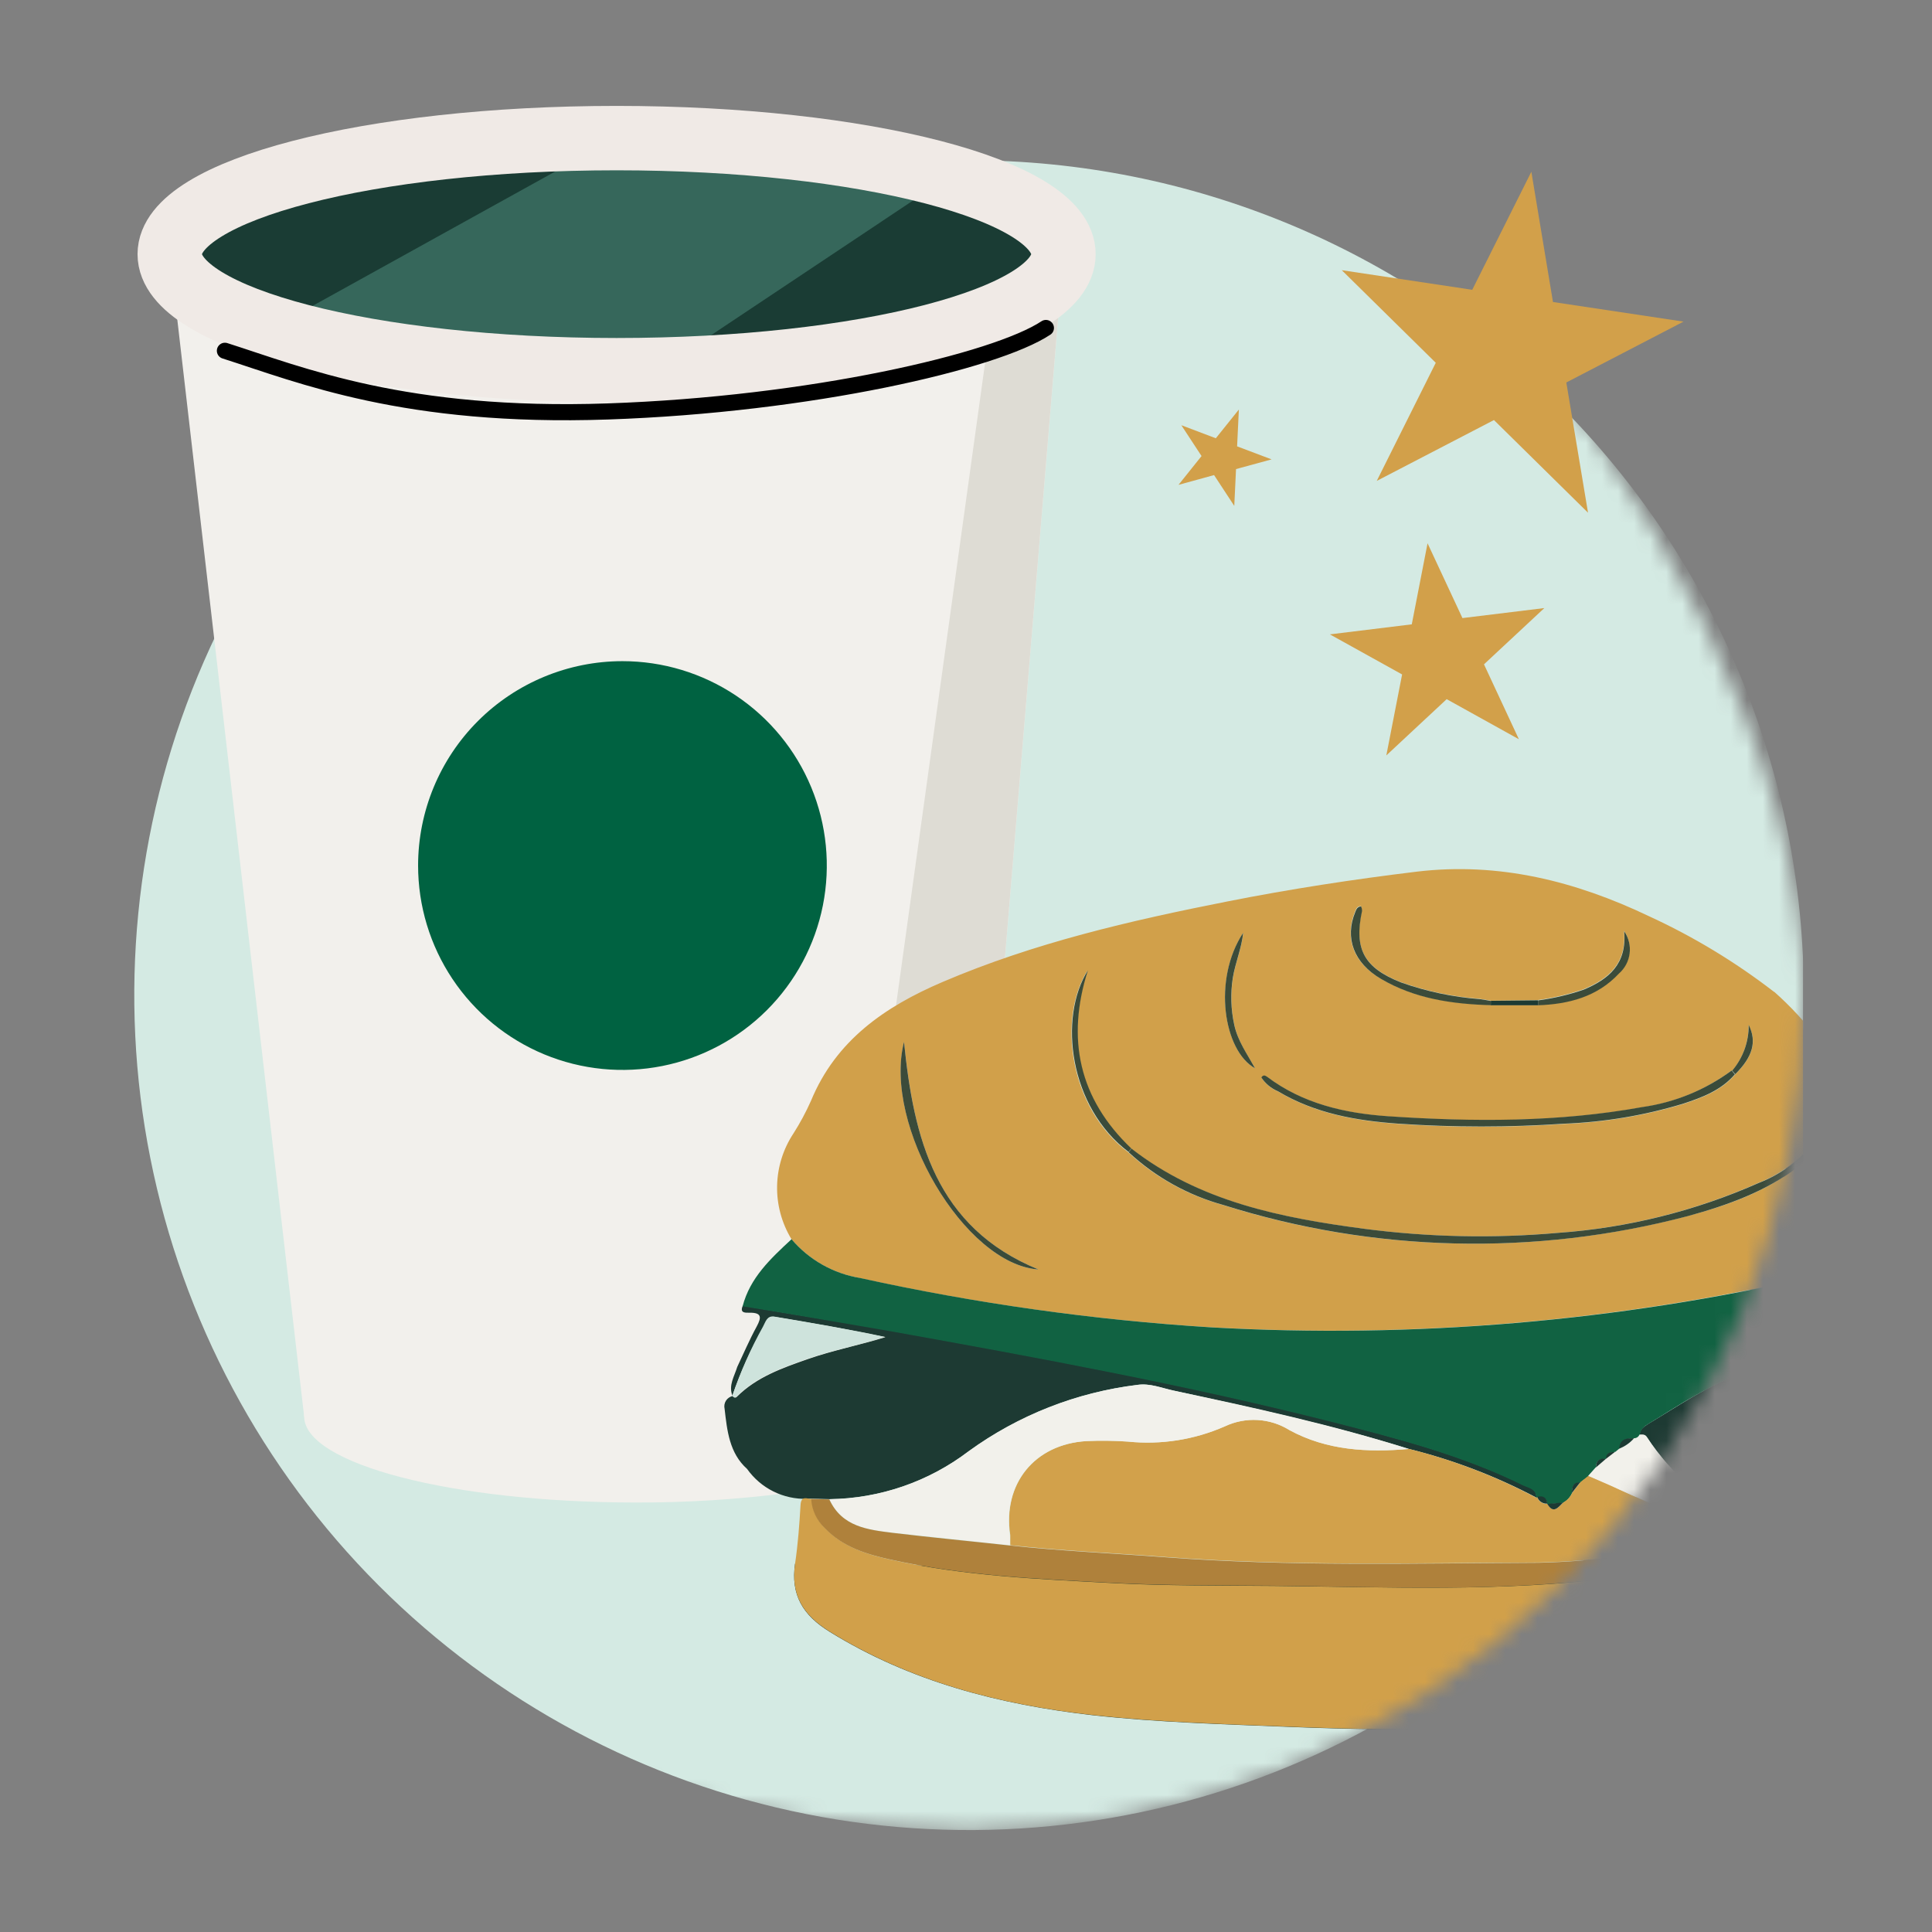 <?xml version="1.0" standalone="no"?>
<!DOCTYPE svg PUBLIC "-//W3C//DTD SVG 1.1//EN" "http://www.w3.org/Graphics/SVG/1.1/DTD/svg11.dtd">
<svg xmlns="http://www.w3.org/2000/svg" width="120" height="120" viewBox="0 0 120 120" fill="none">
<rect x="0" y="0" width="120" height="120" fill="#808080" stroke="none"/>
<g clip-path="url(#clip0_860_14723)">
<mask id="mask0_860_14723" style="mask-type:luminance" maskUnits="userSpaceOnUse" x="-11" y="-8" width="124" height="122">
<path d="M-9.123 66.33C-6.261 94.851 31.553 113.67 60.19 113.67C66.999 113.67 73.741 112.328 80.031 109.722C86.322 107.116 92.038 103.297 96.853 98.481C101.667 93.666 105.487 87.95 108.092 81.658C110.698 75.367 112.039 68.624 112.039 61.814C112.039 33.179 75.677 -8 47.046 -8H45.625C17.268 -8 -16.538 -7.393 -9.123 66.33Z" fill="white"/>
</mask>
<g mask="url(#mask0_860_14723)">
<path d="M112.039 61.813C112.039 72.069 108.998 82.095 103.301 90.622C97.604 99.15 89.506 105.797 80.031 109.721C70.557 113.646 60.132 114.673 50.074 112.672C40.016 110.671 30.778 105.733 23.526 98.481C16.275 91.228 11.337 81.989 9.336 71.929C7.336 61.87 8.362 51.444 12.287 41.968C16.211 32.493 22.857 24.394 31.383 18.696C39.91 12.998 49.935 9.957 60.19 9.957C73.941 9.957 87.129 15.42 96.853 25.145C106.576 34.87 112.039 48.06 112.039 61.813Z" fill="#D4EAE3"/>
<path d="M66.053 15.787L60.049 87.986H18.891L10.543 15.787H66.053Z" fill="#F2F0EC"/>
<path d="M60.049 87.986C60.049 89.765 56.679 91.347 51.504 92.321C50.669 92.477 49.783 92.617 48.855 92.741C45.742 93.14 42.607 93.334 39.47 93.322C28.099 93.322 18.891 90.927 18.891 87.976C18.891 85.025 28.104 82.629 39.47 82.629C43.046 82.612 46.619 82.87 50.156 83.402C51.043 83.542 51.888 83.698 52.681 83.874C57.187 84.875 60.054 86.337 60.054 87.986" fill="#F2F0EC"/>
<path d="M38.656 41.066C41.167 41.065 43.622 41.809 45.71 43.203C47.798 44.598 49.426 46.58 50.387 48.9C51.349 51.22 51.6 53.773 51.111 56.236C50.621 58.699 49.412 60.961 47.637 62.737C45.861 64.512 43.599 65.722 41.136 66.211C38.674 66.701 36.121 66.449 33.802 65.488C31.482 64.526 29.5 62.898 28.106 60.81C26.711 58.721 25.968 56.267 25.969 53.755C25.97 50.39 27.307 47.164 29.686 44.784C32.066 42.405 35.292 41.068 38.656 41.066Z" fill="#006241"/>
<path d="M66.053 15.765L60.049 87.985C60.049 89.764 56.678 91.346 51.504 92.32L52.105 87.985L52.686 83.883L52.748 83.417L61.869 17.606L63.943 15.786L66.053 15.765Z" fill="#DEDCD4"/>
<path d="M67.226 15.299C67.226 19.027 56.338 22.092 42.338 22.465C41.39 22.465 40.425 22.502 39.45 22.507C30.983 22.507 23.403 21.522 18.311 19.966C14.163 18.711 11.695 17.078 11.695 15.299C11.695 11.316 24.139 8.086 39.45 8.086C47.715 8.086 55.135 9.024 60.216 10.518C64.566 11.788 67.206 13.463 67.206 15.299" fill="#1A3C34"/>
<path d="M59.616 10.518L41.728 22.445C40.779 22.445 39.814 22.487 38.834 22.487C30.367 22.487 22.787 21.502 17.695 19.951L38.295 8.543L59.616 10.518Z" fill="#36675B"/>
<path d="M38.298 22.994C53.627 22.994 66.053 19.767 66.053 15.786C66.053 11.805 53.627 8.578 38.298 8.578C22.969 8.578 10.543 11.805 10.543 15.786C10.543 19.767 22.969 22.994 38.298 22.994Z" stroke="#F0EAE6" stroke-width="4" stroke-miterlimit="10"/>
<path d="M13.969 21.787C18.703 23.296 25.158 25.987 37.747 25.556C50.336 25.126 61.836 22.445 64.963 20.371" stroke="black" stroke-miterlimit="10" stroke-linecap="round"/>
<path d="M49.383 97.123C49.103 99.062 49.86 100.322 51.525 101.349C56.554 104.46 62.092 105.876 67.873 106.535C71.938 106.986 76.024 107.095 80.109 107.261C87.602 107.561 95.068 107.515 102.462 106.109C106.786 105.29 110.939 103.989 114.47 101.204C115.108 100.685 115.585 98.777 115.227 98.067C115.14 97.921 115.001 97.813 114.838 97.766C112.987 97.139 111.172 96.412 109.399 95.588C109.128 95.278 108.765 95.063 108.362 94.976C106.055 93.374 103.851 91.668 102.296 89.272C102.177 89.09 102.011 89.116 101.84 89.132C101.84 88.774 102.109 88.613 102.389 88.432C103.317 87.877 104.225 87.296 105.158 86.752C108.404 84.864 112.049 83.92 115.445 82.391C117.218 81.592 119.038 80.871 120.562 79.611C121.294 80.244 120.355 80.228 120.205 80.322C119.686 80.643 119.634 80.84 120.075 81.322C121.387 82.707 125.317 85.123 126.981 86.026L129.895 87.524L115.844 98.352C115.844 98.352 115.637 98.378 115.248 98.072M50.13 93.094C49.404 93.116 48.683 92.958 48.032 92.634C47.382 92.31 46.822 91.83 46.402 91.237C45.303 90.257 45.163 88.862 45.007 87.509C44.986 87.422 44.983 87.331 44.997 87.243C45.012 87.155 45.045 87.07 45.093 86.995C45.142 86.92 45.205 86.856 45.28 86.806C45.354 86.756 45.438 86.722 45.526 86.705C45.532 86.73 45.546 86.752 45.565 86.77C45.583 86.788 45.606 86.8 45.632 86.805C45.657 86.811 45.683 86.809 45.707 86.8C45.732 86.792 45.753 86.777 45.769 86.757C46.993 85.533 48.574 84.978 50.156 84.423C51.737 83.868 53.381 83.552 54.999 83.054C52.707 82.567 50.42 82.178 48.134 81.794C47.657 81.711 47.579 82.131 47.418 82.416C46.648 83.778 46.002 85.206 45.489 86.684C45.24 86.036 45.614 85.486 45.79 84.906C46.189 84.066 46.552 83.21 46.998 82.396C47.314 81.81 47.309 81.525 46.547 81.535C46.324 81.535 45.92 81.576 46.138 81.099C49.155 81.618 52.178 82.085 55.19 82.624C64.44 84.283 73.685 85.984 82.795 88.297C86.819 89.334 90.847 90.371 94.596 92.217C94.938 92.388 95.457 92.43 95.426 93.016C92.922 91.692 90.267 90.679 87.519 89.998C82.712 88.504 77.802 87.441 72.887 86.368C72.15 86.212 71.43 85.901 70.647 86.015C66.863 86.477 63.259 87.894 60.173 90.133C57.683 92.029 54.649 93.074 51.519 93.114L50.42 93.083M124.731 91.476C124.342 91.279 124.031 91.128 123.725 90.957C120.272 89.173 116.985 87.182 115.31 83.438C115.092 82.945 114.838 82.982 114.413 83.158C113.357 83.617 112.277 84.019 111.178 84.361C110.4 84.589 110.255 84.88 110.545 85.652C112.209 90.076 115.409 92.954 119.624 94.857C119.774 94.941 119.947 94.975 120.118 94.954C120.289 94.932 120.448 94.856 120.573 94.737C121.931 93.659 123.3 92.591 124.721 91.465" fill="#1D3A33"/>
<path d="M110.206 61.607C112.24 63.414 113.896 65.607 115.08 68.058C115.199 68.301 115.318 68.576 115.598 68.638C115.643 69.053 115.781 69.452 116.003 69.805C117.366 71.879 117.765 74.078 116.837 76.437C115.844 77.852 114.369 78.855 112.689 79.258C100.383 82.078 87.74 83.148 75.135 82.437C67.808 81.976 60.527 80.951 53.358 79.373C51.716 79.086 50.227 78.231 49.153 76.956C48.551 75.963 48.244 74.82 48.267 73.66C48.29 72.499 48.642 71.369 49.282 70.401C49.695 69.753 50.059 69.076 50.371 68.374C51.927 64.609 54.965 62.525 58.538 60.995C64.241 58.557 70.199 57.183 76.234 55.991C80.138 55.218 84.068 54.616 88.009 54.139C93.095 53.533 97.86 54.73 102.413 56.903C105.175 58.171 107.784 59.749 110.19 61.607M95.512 62.125L92.608 62.156C92.37 62.115 92.131 62.068 91.892 62.037C90.222 61.911 88.576 61.562 86.998 61C84.711 60.092 84.089 58.926 84.587 56.545C84.584 56.454 84.562 56.364 84.525 56.281C84.281 56.281 84.229 56.468 84.162 56.628C83.498 58.252 84.058 59.802 85.754 60.777C87.859 62.016 90.197 62.333 92.592 62.416H95.517C97.42 62.343 99.188 61.897 100.541 60.445C100.91 60.124 101.148 59.678 101.208 59.193C101.269 58.708 101.147 58.217 100.868 57.816C101.049 59.864 99.893 60.803 98.353 61.446C97.43 61.761 96.478 61.985 95.512 62.115M107.567 66.486C105.932 67.699 104.022 68.487 102.008 68.778C96.787 69.722 91.524 69.701 86.262 69.349C83.565 69.167 80.942 68.576 78.702 66.891C78.593 66.808 78.458 66.761 78.355 66.943C78.608 67.324 78.969 67.621 79.391 67.798C81.699 69.183 84.265 69.624 86.894 69.81C90.305 70.041 93.728 70.041 97.14 69.81C99.652 69.715 102.142 69.298 104.549 68.571C105.742 68.177 106.918 67.736 107.774 66.735C108.858 65.657 109.153 64.692 108.609 63.676C108.62 64.721 108.251 65.734 107.572 66.528M70.24 71.35C66.994 68.239 66.185 64.547 67.544 60.284C65.693 63.23 66.382 68.784 70.069 71.563C71.74 73.114 73.761 74.24 75.959 74.845C85.309 77.792 95.301 78.033 104.782 75.54C107.25 74.892 109.656 74.042 111.72 72.429C112.14 72.108 112.58 71.776 112.503 71.117C111.631 72.167 110.504 72.975 109.231 73.466C105.274 75.22 101.042 76.273 96.725 76.577C92.721 76.929 88.691 76.844 84.706 76.323C79.547 75.644 74.492 74.648 70.24 71.335M56.153 64.713C54.83 69.898 59.922 78.538 64.5 78.849C58.112 76.256 56.754 70.707 56.153 64.713ZM77.96 66.357C77.442 65.47 76.877 64.651 76.664 63.645C76.456 62.69 76.426 61.706 76.576 60.741C76.732 59.792 77.126 58.895 77.219 57.94C75.311 60.844 76.001 65.273 77.96 66.357Z" fill="#D1A04A"/>
<path d="M49.153 76.957C50.242 78.246 51.755 79.104 53.42 79.378C60.59 80.957 67.87 81.982 75.197 82.443C87.802 83.154 100.445 82.084 112.752 79.264C114.432 78.86 115.907 77.857 116.9 76.443C118.258 77.332 119.495 78.394 120.581 79.601C119.057 80.861 117.237 81.582 115.464 82.381C112.067 83.936 108.422 84.854 105.177 86.742C104.243 87.26 103.336 87.867 102.408 88.422C102.128 88.588 101.889 88.764 101.858 89.122C101.833 89.188 101.789 89.245 101.73 89.285C101.672 89.325 101.602 89.346 101.532 89.345C101.06 89.345 100.655 89.386 100.619 89.983L100.36 90.195H100.318C100.012 90.195 99.8 90.268 99.769 90.621C99.375 90.589 99.11 90.709 99.136 91.165L98.675 91.684L98.156 92.088C97.695 92.088 97.638 92.389 97.638 92.752C97.525 93.004 97.332 93.213 97.088 93.343L96.103 93.431C96.056 93.042 95.838 92.913 95.47 93.006L95.413 93.053C95.444 92.467 94.926 92.425 94.584 92.254C90.835 90.403 86.806 89.355 82.783 88.334C73.673 86.021 64.428 84.32 55.178 82.661C52.166 82.142 49.143 81.624 46.125 81.136C46.587 79.357 47.867 78.175 49.143 76.988" fill="#116242"/>
<path d="M109.401 95.576C111.173 96.4 112.989 97.127 114.84 97.754C115.003 97.801 115.142 97.909 115.229 98.055C115.587 98.765 115.11 100.689 114.472 101.192C110.941 103.977 106.788 105.278 102.464 106.098C95.07 107.503 87.603 107.55 80.111 107.249C76.025 107.083 71.94 106.974 67.875 106.523C62.093 105.875 56.556 104.449 51.526 101.337C49.862 100.3 49.105 99.05 49.385 97.116C49.561 95.908 49.655 94.684 49.722 93.486C49.758 92.874 50.111 93.087 50.417 93.113C50.456 93.814 50.767 94.473 51.283 94.949C52.413 96.121 53.875 96.556 55.379 96.888C59.88 97.884 64.473 98.081 69.057 98.325C72.396 98.506 75.751 98.475 79.095 98.506C86.204 98.573 93.323 98.895 100.421 97.987C102.982 97.732 105.512 97.229 107.975 96.484C108.494 96.307 109.178 96.302 109.401 95.602" fill="#D1A04A"/>
<path d="M98.148 92.066L98.666 91.661C99.299 91.936 99.937 92.18 100.559 92.496C102.493 93.414 104.541 94.114 106.262 95.478C106.058 95.607 105.838 95.711 105.609 95.789C102.327 96.548 98.975 96.97 95.607 97.049C87.871 97.08 80.135 97.293 72.405 96.707C69.19 96.463 65.96 96.323 62.75 95.976C62.75 95.768 62.75 95.561 62.75 95.353C62.273 92.175 64.254 89.706 67.484 89.509C68.348 89.469 69.214 89.479 70.077 89.54C72.126 89.748 74.195 89.421 76.081 88.591C76.717 88.292 77.418 88.157 78.12 88.199C78.822 88.24 79.503 88.457 80.099 88.83C82.422 90.09 84.952 90.22 87.519 89.997C90.266 90.683 92.92 91.702 95.421 93.03L95.478 92.984C95.52 93.115 95.606 93.228 95.721 93.306C95.835 93.383 95.972 93.419 96.11 93.409C96.494 94.067 96.79 93.611 97.096 93.321C97.339 93.19 97.533 92.982 97.645 92.73L98.164 92.066" fill="#D2A14B"/>
<path d="M87.513 89.998C84.921 90.221 82.417 90.091 80.094 88.831C79.498 88.458 78.819 88.241 78.118 88.2C77.416 88.158 76.716 88.293 76.081 88.593C74.187 89.427 72.109 89.754 70.051 89.541C69.188 89.48 68.322 89.47 67.458 89.51C64.228 89.707 62.273 92.176 62.724 95.355C62.755 95.562 62.724 95.769 62.724 95.977C60.298 95.718 57.876 95.458 55.465 95.194C53.91 95.012 52.303 94.836 51.52 93.12C54.648 93.08 57.68 92.035 60.168 90.138C63.256 87.899 66.862 86.483 70.647 86.02C71.43 85.906 72.15 86.218 72.887 86.373C77.802 87.41 82.738 88.489 87.519 90.003" fill="#F2F1EB"/>
<path d="M51.513 93.136C52.296 94.837 53.893 95.013 55.459 95.21C57.88 95.5 60.302 95.728 62.718 95.993C65.927 96.34 69.158 96.48 72.372 96.724C80.103 97.31 87.839 97.097 95.575 97.066C98.943 96.987 102.294 96.565 105.577 95.806C105.806 95.728 106.025 95.624 106.23 95.495L108.33 94.977C108.732 95.064 109.096 95.278 109.367 95.588C109.144 96.288 108.46 96.294 107.941 96.47C105.476 97.215 102.944 97.719 100.381 97.974C93.288 98.897 86.169 98.575 79.061 98.492C75.716 98.461 72.362 98.492 69.023 98.311C64.439 98.067 59.845 97.87 55.345 96.874C53.836 96.543 52.379 96.107 51.249 94.935C50.733 94.459 50.422 93.801 50.383 93.099L51.482 93.13" fill="#AF813B"/>
<path d="M124.732 91.475C123.301 92.601 121.932 93.669 120.584 94.748C120.46 94.866 120.3 94.942 120.13 94.964C119.959 94.985 119.786 94.951 119.635 94.867C115.42 92.964 112.221 90.086 110.557 85.662C110.266 84.895 110.411 84.599 111.189 84.371C112.288 84.029 113.369 83.627 114.425 83.168C114.85 82.992 115.104 82.956 115.322 83.448C117.012 87.192 120.284 89.183 123.737 90.967C124.043 91.128 124.354 91.278 124.743 91.486" fill="#D1E7E0"/>
<path d="M108.34 94.965L106.241 95.484C104.54 94.12 102.492 93.409 100.537 92.502C99.915 92.212 99.277 91.947 98.644 91.667L99.106 91.149L99.739 90.604L100.288 90.179H100.33L100.589 89.966C100.94 89.83 101.253 89.611 101.501 89.329C101.572 89.33 101.642 89.309 101.7 89.269C101.759 89.229 101.803 89.172 101.828 89.106C101.999 89.106 102.165 89.064 102.284 89.251C103.84 91.646 106.043 93.353 108.351 94.955" fill="#F2F1EB"/>
<path d="M45.492 86.684C45.994 85.201 46.629 83.768 47.39 82.4C47.551 82.115 47.628 81.695 48.105 81.778C50.392 82.162 52.678 82.551 54.97 83.038C53.353 83.557 51.704 83.857 50.127 84.407C48.551 84.957 46.965 85.517 45.741 86.741C45.725 86.761 45.703 86.776 45.679 86.784C45.655 86.793 45.629 86.794 45.603 86.789C45.578 86.784 45.555 86.772 45.536 86.754C45.518 86.736 45.504 86.714 45.497 86.689" fill="#CEE3DC"/>
<path d="M70.269 71.335C74.52 74.648 79.602 75.644 84.735 76.323C88.72 76.843 92.75 76.929 96.754 76.577C101.071 76.273 105.303 75.22 109.26 73.466C110.533 72.975 111.659 72.167 112.531 71.117C112.609 71.775 112.168 72.107 111.748 72.429C109.674 74.016 107.279 74.866 104.811 75.54C95.33 78.033 85.338 77.792 75.988 74.845C73.789 74.24 71.769 73.114 70.098 71.563L70.269 71.35" fill="#3B4B3A"/>
<path d="M107.763 66.72C106.908 67.721 105.731 68.162 104.533 68.556C102.128 69.283 99.64 69.7 97.129 69.795C93.718 70.026 90.295 70.026 86.883 69.795C84.255 69.609 81.698 69.168 79.381 67.783C78.959 67.605 78.599 67.307 78.344 66.927C78.447 66.746 78.582 66.793 78.691 66.871C80.926 68.561 83.555 69.152 86.251 69.334C91.514 69.686 96.776 69.707 101.998 68.763C104.01 68.48 105.92 67.699 107.556 66.492L107.737 66.705" fill="#3B4B3A"/>
<path d="M56.15 64.712C56.752 70.707 58.11 76.24 64.498 78.848C59.92 78.537 54.828 69.903 56.15 64.712Z" fill="#3B4B3A"/>
<path d="M92.609 62.435C90.213 62.368 87.875 62.036 85.77 60.797C84.074 59.801 83.514 58.25 84.178 56.648C84.245 56.487 84.297 56.316 84.541 56.3C84.579 56.384 84.6 56.474 84.603 56.565C84.085 58.961 84.728 60.112 87.014 61.019C88.592 61.581 90.238 61.93 91.909 62.057C92.147 62.088 92.386 62.134 92.624 62.176V62.451" fill="#3B4B3A"/>
<path d="M70.097 71.548C66.411 68.769 65.721 63.215 67.572 60.269C66.214 64.532 67.023 68.245 70.269 71.335L70.097 71.548Z" fill="#3B4B3A"/>
<path d="M77.956 66.355C75.996 65.272 75.306 60.843 77.214 57.939C77.121 58.893 76.727 59.791 76.571 60.739C76.421 61.705 76.451 62.689 76.659 63.643C76.872 64.649 77.463 65.469 77.956 66.355Z" fill="#3B4B3A"/>
<path d="M95.523 62.14C96.49 62.011 97.442 61.787 98.365 61.471C99.92 60.818 101.061 59.88 100.88 57.842C101.159 58.243 101.281 58.733 101.22 59.219C101.16 59.704 100.922 60.15 100.553 60.471C99.2 61.917 97.442 62.369 95.529 62.441V62.151" fill="#3B4B3A"/>
<path d="M107.578 66.512C108.258 65.718 108.626 64.705 108.615 63.66C109.134 64.697 108.864 65.641 107.78 66.719L107.599 66.512" fill="#3B4B3A"/>
<path d="M95.526 62.141V62.437H92.602V62.162L95.505 62.131" fill="#1D3A33"/>
<path d="M101.487 89.338C101.238 89.621 100.925 89.84 100.574 89.976C100.611 89.38 101.015 89.312 101.487 89.338Z" fill="#1D3A33"/>
<path d="M97.091 93.322C96.785 93.612 96.489 94.069 96.106 93.41L97.091 93.322Z" fill="#1D3A33"/>
<path d="M99.761 90.598L99.129 91.143C99.129 90.686 99.367 90.567 99.761 90.598Z" fill="#1D3A33"/>
<path d="M98.151 92.066L97.633 92.73C97.633 92.367 97.68 92.061 98.151 92.066Z" fill="#1D3A33"/>
<path d="M96.109 93.393C95.971 93.404 95.834 93.367 95.719 93.29C95.605 93.213 95.519 93.1 95.477 92.968C95.845 92.88 96.062 93.004 96.109 93.393Z" fill="#1D3A33"/>
<path d="M100.296 90.189L99.746 90.614C99.746 90.261 99.99 90.173 100.296 90.189Z" fill="#1D3A33"/>
</g>
<path d="M98.635 31.846L92.792 26.09L85.512 29.87L89.178 22.533L83.34 16.782L91.444 18L95.115 10.668L96.458 18.758L104.567 19.976L97.287 23.756L98.635 31.846Z" fill="#D2A04A"/>
<path d="M94.34 45.915L89.855 43.426L86.107 46.921L87.087 41.891L82.602 39.402L87.688 38.779L88.668 33.744L90.835 38.39L95.922 37.768L92.173 41.263L94.34 45.915Z" fill="#D2A04A"/>
<path d="M76.663 31.422L75.408 29.508L73.199 30.115L74.63 28.326L73.376 26.412L75.517 27.221L76.948 25.438L76.839 27.724L78.981 28.533L76.772 29.135L76.663 31.422Z" fill="#D2A04A"/>
</g>
<defs>
<clipPath id="clip0_860_14723">
<rect width="104" height="109" fill="white" transform="translate(8 5)"/>
</clipPath>
</defs>
</svg>